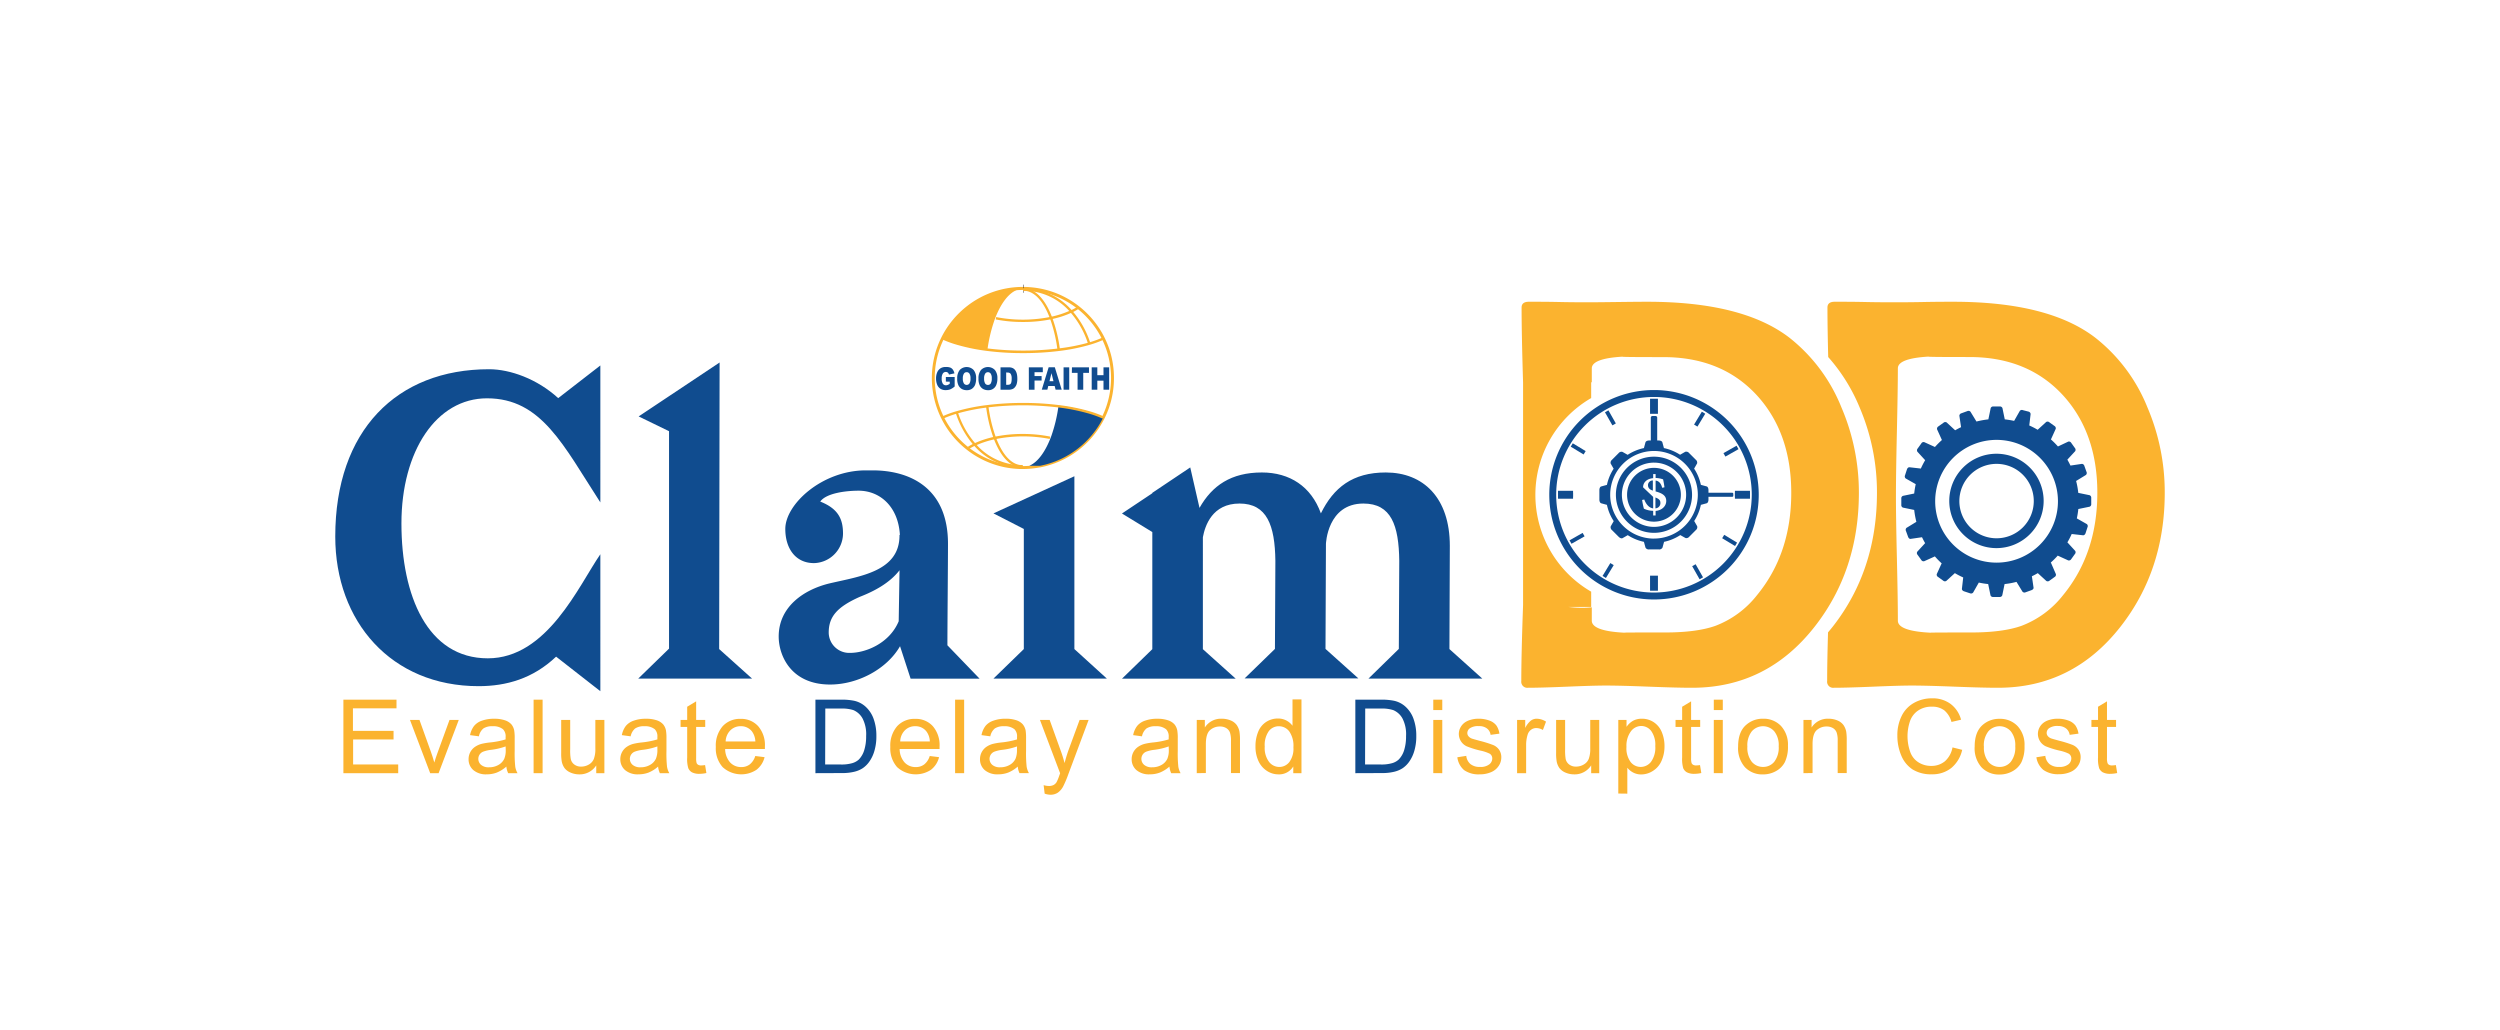 <svg id="Layer_1" data-name="Layer 1" xmlns="http://www.w3.org/2000/svg" viewBox="0 0 688.72 283.89"><defs><style>.cls-1{fill:#104c8f;}.cls-2{fill:#fbb32f;}.cls-3{fill:none;stroke:#231f20;stroke-miterlimit:10;stroke-width:2.25px;}</style></defs><path class="cls-1" d="M134.74,101.72c-25.43,0-42.38,16.84-42.38,46.09,0,23.45,15.44,41.22,39.48,41.22,7.66,0,15-2.09,21.36-8.13l12.19,9.52V152.69c-6,8.71-14.63,28.67-31,28.67-16.6,0-23.8-17.18-23.8-37.15s9.64-34.48,23.57-34.48c15,0,21,12.89,31.23,28.68V100.68l-11.61,9C148,104.39,140.54,101.72,134.74,101.72Z"/><polygon class="cls-1" points="198.24 99.86 175.94 114.72 184.31 118.79 184.31 178.69 175.83 186.94 207.18 186.94 198.12 178.81 198.24 99.86"/><path class="cls-1" d="M261.16,149.79c0-15.56-10.68-20.21-20.78-20.21h-1.86c-12,0-22.18,9.29-22.18,16.14,0,5.34,2.79,9.41,7.9,9.41a8.2,8.2,0,0,0,8-8.13c0-3.95-1.28-6.85-6.27-8.82,1.63-2.33,7.08-3,10.57-3,5.8,0,10.91,4.29,11.37,12.19h-.11c.11,10.1-10.92,11.38-19.28,13.35-7.19,1.74-14,6.5-14,14.63,0,5.22,3.36,13.23,14.16,13.23,7.66,0,15.67-4.29,19.27-10.56l2.91,8.94h19L261,177.77C261,172.42,261.16,154.55,261.16,149.79Zm-13.58,21.36c-2.56,6.15-9.18,8.71-13.36,8.71a5.65,5.65,0,0,1-5.92-5.58c0-4.41,2.33-7.08,8.59-9.87,3.84-1.5,8.13-3.71,10.92-7.31Z"/><polygon class="cls-1" points="295.98 131.2 273.69 141.43 282.05 145.72 282.05 178.81 273.69 186.94 304.92 186.94 295.98 178.81 295.98 131.2"/><path class="cls-1" d="M377,186.94h31.35l-9.05-8.13.11-28.44c0-13.24-7.31-20.21-17.65-20.21-9.17,0-14.39,4.19-17.87,11.27-2.67-7.43-8.6-11.27-16.26-11.27-8.47,0-13.7,3.6-17.18,9.76l-2.55-11.15-10.45,7v.11l-8.36,5.58,8.36,5.11v32.27l-8.36,8.13h31.34l-9.05-8.13V148c.58-3.13,2.55-9.28,10.1-9.28s9.75,6,9.87,15.79l-.12,24.26-8.36,8.13h31.35l-9.06-8.13.12-28.44v-.47s.35-11.14,10.33-11.14c7.66,0,9.75,6,9.87,15.79l-.12,24.26Z"/><path class="cls-2" d="M591.59,112.23a46.31,46.31,0,0,0-14.33-19.17q-12.88-9.93-39.19-9.93c-1.82,0-4.49,0-8,.07s-6.17.08-7.88.08c-1.87,0-4.67,0-8.38-.08s-6.51-.07-8.37-.07c-1.32,0-2,.53-2,1.59,0,3.49.07,8,.21,13.64a49.12,49.12,0,0,1,8.65,13.87,59.46,59.46,0,0,1,4.78,23.5q0,21.3-12.13,36.84c-.44.56-.89,1.1-1.35,1.64-.16,5.51-.24,10-.24,13.37a1.67,1.67,0,0,0,1.89,1.89c2.38,0,5.95-.1,10.73-.3s8.35-.31,10.72-.31q3.94,0,11.87.31t11.86.3q20.61,0,33.8-16.9,12.13-15.54,12.13-36.84A59.45,59.45,0,0,0,591.59,112.23ZM568.32,164a26.45,26.45,0,0,1-11.45,8.42q-5.16,1.82-13.87,1.82-12.29,0-11.06.07-9.11-.45-9.1-3.33,0-5.76-.27-17.29t-.26-17.28q0-5.83.26-17.47t.27-17.47c0-1.84,2.88-2.92,8.6-3.24q-1.43.13,11.11.13,16.22,0,25.92,10.69,9.31,10.31,9.32,26.68Q577.79,152.49,568.32,164Z"/><path class="cls-2" d="M507.29,112.23A46.4,46.4,0,0,0,493,93.06q-12.88-9.93-39.19-9.93-2.73,0-8,.07t-7.88.08c-1.87,0-4.67,0-8.38-.08s-6.51-.07-8.37-.07c-1.32,0-2,.53-2,1.59,0,4.85.14,11.76.41,20.67v61.27q-.49,13.68-.49,20.92a1.67,1.67,0,0,0,1.89,1.89c2.38,0,5.95-.1,10.73-.3s8.35-.31,10.72-.31q3.94,0,11.87.31t11.86.3q20.61,0,33.8-16.9,12.13-15.54,12.13-36.84A59.45,59.45,0,0,0,507.29,112.23ZM484,164a26.51,26.51,0,0,1-11.45,8.42q-5.16,1.82-13.87,1.82c-8.19,0-11.87,0-11.07.07q-9.09-.45-9.09-3.33c0-1.07,0-2.3,0-3.67-.89.08-1.78.14-2.69.14a31.46,31.46,0,0,1-3.79-.25h6.31V163a30.82,30.82,0,0,1,0-53.34v-4.35h.17c0-1.43,0-2.71,0-3.82,0-1.84,2.88-2.92,8.6-3.24q-1.42.13,11.11.13,16.22,0,25.92,10.69,9.31,10.31,9.32,26.68Q493.49,152.49,484,164Z"/><path class="cls-1" d="M455.65,125.81a10.49,10.49,0,1,0,10.49,10.49A10.5,10.5,0,0,0,455.65,125.81Zm0,19.34a8.85,8.85,0,1,1,8.86-8.85A8.86,8.86,0,0,1,455.65,145.15Z"/><path class="cls-1" d="M454,133.64c0,.78.47,1.24,1.34,1.52v-2.8A1.3,1.3,0,0,0,454,133.64Z"/><path class="cls-1" d="M456.05,137.05v3a1.45,1.45,0,0,0,1.37-1.52C457.42,137.9,457.13,137.45,456.05,137.05Z"/><path class="cls-1" d="M455.65,128.89a7.41,7.41,0,1,0,7.41,7.41A7.41,7.41,0,0,0,455.65,128.89Zm-3,5.36c0-1.32,1-2.36,2.78-2.52V130.6h.67v1.08a6.46,6.46,0,0,1,2.06.38,21.92,21.92,0,0,1,.38,2.18l-.62.15c-.26-.93-.71-1.86-1.82-2v3l.35.09c1.54.47,2.58,1.09,2.58,2.53s-1.2,2.58-2.93,2.75V142h-.67v-1.28a6,6,0,0,1-2.56-.59,22.56,22.56,0,0,1-.49-2.4l.6-.12c.33.92,1.09,2.27,2.45,2.45v-3.17"/><path class="cls-1" d="M470.16,134l-1.59-.43a13,13,0,0,0-1.86-4.47l.82-1.43a1,1,0,0,0-.34-1l-1.87-1.87a1,1,0,0,0-1.05-.34l-1.43.82a13.15,13.15,0,0,0-4.45-1.84l-.43-1.59c-.08-.29-.5-.5-1-.5h-2.65c-.49,0-.9.21-1,.5l-.43,1.59a13.14,13.14,0,0,0-4.48,1.86l-1.43-.81a1,1,0,0,0-1.05.33l-1.87,1.88a1,1,0,0,0-.33,1l.82,1.43a13.08,13.08,0,0,0-1.85,4.45l-1.58.43c-.29.08-.5.49-.5,1v2.64c0,.49.21.91.5,1l1.58.43a13,13,0,0,0,1.87,4.48l-.82,1.43a1,1,0,0,0,.34,1.05l1.87,1.87c.35.34.79.49,1.05.34l1.43-.82a13.15,13.15,0,0,0,4.45,1.84l.43,1.58a1,1,0,0,0,1,.51H457a1,1,0,0,0,1-.51l.43-1.58a13.2,13.2,0,0,0,4.47-1.86l1.44.81a1,1,0,0,0,1-.33l1.87-1.88a1,1,0,0,0,.34-1.05l-.82-1.43a13.15,13.15,0,0,0,1.84-4.45l1.59-.43c.29-.08.5-.49.5-1V135C470.66,134.49,470.45,134.07,470.16,134Zm-14.51,14.38a12.07,12.07,0,1,1,12.08-12.07A12.08,12.08,0,0,1,455.65,148.37Z"/><path class="cls-1" d="M455.65,107.45a28.85,28.85,0,1,0,28.86,28.85A28.88,28.88,0,0,0,455.65,107.45Zm0,55.79a26.94,26.94,0,1,1,26.94-26.94A27,27,0,0,1,455.65,163.24Z"/><rect class="cls-1" x="454.57" y="109.85" width="2.17" height="4.15"/><rect class="cls-1" x="454.57" y="158.59" width="2.17" height="4.15"/><rect class="cls-1" x="479.48" y="134.22" width="1.09" height="4.15" transform="translate(616.32 -343.72) rotate(90)"/><rect class="cls-1" x="430.74" y="134.22" width="1.09" height="4.15" transform="translate(567.58 -294.98) rotate(90)"/><rect class="cls-1" x="478.93" y="134.22" width="2.18" height="4.15" transform="translate(616.32 -343.72) rotate(90)"/><rect class="cls-1" x="430.19" y="134.22" width="2.18" height="4.15" transform="translate(567.58 -294.98) rotate(90)"/><rect class="cls-1" x="467.71" y="113.37" width="1.09" height="4.15" transform="translate(127.27 -225.61) rotate(31.16)"/><rect class="cls-1" x="442.5" y="155.08" width="1.09" height="4.15" transform="translate(145.21 -206.55) rotate(31.16)"/><rect class="cls-1" x="475.96" y="146.83" width="1.09" height="4.15" transform="translate(850.47 -181.83) rotate(121.16)"/><rect class="cls-1" x="434.25" y="121.62" width="1.09" height="4.15" transform="translate(765.6 -184.4) rotate(121.16)"/><rect class="cls-1" x="476.31" y="122.21" width="1.09" height="4.15" transform="translate(349.89 -351.86) rotate(60.46)"/><rect class="cls-1" x="433.9" y="146.24" width="1.09" height="4.15" transform="translate(349.3 -302.79) rotate(60.46)"/><rect class="cls-1" x="467.12" y="155.43" width="1.09" height="4.15" transform="translate(952.2 63.97) rotate(150.46)"/><rect class="cls-1" x="443.09" y="113.02" width="1.09" height="4.15" transform="translate(886.36 -3.48) rotate(150.46)"/><path class="cls-1" d="M455.22,114.61h.87a.45.45,0,0,1,.45.45v7.43a0,0,0,0,1,0,0h-1.76a0,0,0,0,1,0,0v-7.43a.45.45,0,0,1,.45-.45Z"/><path class="cls-1" d="M473.28,132.36h.56a.29.29,0,0,1,.29.29v7.59a0,0,0,0,1,0,0H473a0,0,0,0,1,0,0v-7.59A.29.29,0,0,1,473.28,132.36Z" transform="translate(609.86 -337.26) rotate(90)"/><path class="cls-2" d="M94.6,213V192.75h14.63v2.39h-12v6.2h11.19v2.37H97.28v6.89H109.7V213Z"/><path class="cls-2" d="M118.51,213l-5.57-14.66h2.62l3.15,8.78c.34.95.65,1.93.94,2.95.22-.77.52-1.7.92-2.78l3.26-8.95h2.55L120.83,213Z"/><path class="cls-2" d="M139.5,211.18a9.3,9.3,0,0,1-2.66,1.66,7.7,7.7,0,0,1-2.74.48,5.31,5.31,0,0,1-3.71-1.18,3.86,3.86,0,0,1-1.3-3,4.08,4.08,0,0,1,1.78-3.4,5.9,5.9,0,0,1,1.78-.81,17.6,17.6,0,0,1,2.21-.38,22.75,22.75,0,0,0,4.43-.85c0-.34,0-.56,0-.65a2.74,2.74,0,0,0-.71-2.14,4.14,4.14,0,0,0-2.83-.84,4.34,4.34,0,0,0-2.58.61,3.74,3.74,0,0,0-1.24,2.17l-2.43-.33a6,6,0,0,1,1.09-2.52,4.75,4.75,0,0,1,2.2-1.47,9.6,9.6,0,0,1,3.32-.52,8.91,8.91,0,0,1,3.05.44,4.11,4.11,0,0,1,1.73,1.11,3.82,3.82,0,0,1,.77,1.69,13.1,13.1,0,0,1,.13,2.29v3.32a34.14,34.14,0,0,0,.16,4.38,5.45,5.45,0,0,0,.62,1.76H140A5.12,5.12,0,0,1,139.5,211.18Zm-.21-5.55a18.17,18.17,0,0,1-4,.94,9.07,9.07,0,0,0-2.17.5,2.12,2.12,0,0,0-1,.81,2.17,2.17,0,0,0,.41,2.83,3.18,3.18,0,0,0,2.2.67,5.1,5.1,0,0,0,2.55-.63,3.83,3.83,0,0,0,1.64-1.72,6,6,0,0,0,.4-2.49Z"/><path class="cls-2" d="M147,213V192.75h2.48V213Z"/><path class="cls-2" d="M164.26,213v-2.15a5.37,5.37,0,0,1-4.65,2.48,5.92,5.92,0,0,1-2.42-.49,4.05,4.05,0,0,1-1.67-1.25,4.7,4.7,0,0,1-.77-1.85,12.71,12.71,0,0,1-.15-2.32v-9.08h2.48v8.13a13.42,13.42,0,0,0,.16,2.62,2.52,2.52,0,0,0,1,1.54,3,3,0,0,0,1.88.56,4.14,4.14,0,0,0,2.1-.57,3.16,3.16,0,0,0,1.38-1.56,7.63,7.63,0,0,0,.41-2.86v-7.86h2.49V213Z"/><path class="cls-2" d="M181.3,211.18a9.26,9.26,0,0,1-2.65,1.66,7.78,7.78,0,0,1-2.74.48,5.32,5.32,0,0,1-3.72-1.18,3.9,3.9,0,0,1-1.3-3,4.08,4.08,0,0,1,1.78-3.4,5.84,5.84,0,0,1,1.79-.81,17,17,0,0,1,2.2-.38,23.05,23.05,0,0,0,4.44-.85c0-.34,0-.56,0-.65a2.78,2.78,0,0,0-.7-2.14,4.18,4.18,0,0,0-2.83-.84,4.38,4.38,0,0,0-2.59.61,3.74,3.74,0,0,0-1.24,2.17l-2.43-.33a6.09,6.09,0,0,1,1.09-2.52,4.75,4.75,0,0,1,2.2-1.47,9.6,9.6,0,0,1,3.32-.52,9,9,0,0,1,3.06.44,4.13,4.13,0,0,1,1.72,1.11,3.82,3.82,0,0,1,.77,1.69,13.1,13.1,0,0,1,.13,2.29v3.32a34.14,34.14,0,0,0,.16,4.38,5.24,5.24,0,0,0,.63,1.76h-2.6A5.34,5.34,0,0,1,181.3,211.18Zm-.2-5.55a18.43,18.43,0,0,1-4.06.94,9.19,9.19,0,0,0-2.17.5,2.12,2.12,0,0,0-1,.81,2.17,2.17,0,0,0,.41,2.83,3.18,3.18,0,0,0,2.2.67,5.08,5.08,0,0,0,2.55-.63A3.86,3.86,0,0,0,180.7,209a6.13,6.13,0,0,0,.4-2.49Z"/><path class="cls-2" d="M194.24,210.77l.36,2.19a9,9,0,0,1-1.88.22,4.34,4.34,0,0,1-2.1-.42,2.41,2.41,0,0,1-1-1.13,8.6,8.6,0,0,1-.31-2.93v-8.44h-1.82v-1.93h1.82V194.7l2.47-1.49v5.12h2.5v1.93h-2.5v8.58a4.56,4.56,0,0,0,.13,1.36,1,1,0,0,0,.43.49,1.65,1.65,0,0,0,.85.18A8.91,8.91,0,0,0,194.24,210.77Z"/><path class="cls-2" d="M208.07,208.27l2.56.32a6.21,6.21,0,0,1-2.25,3.49,7.62,7.62,0,0,1-9.29-.74,7.71,7.71,0,0,1-1.89-5.55,8.11,8.11,0,0,1,1.91-5.75,6.44,6.44,0,0,1,4.94-2,6.27,6.27,0,0,1,4.8,2,7.92,7.92,0,0,1,1.87,5.63c0,.15,0,.37,0,.67H199.77a5.63,5.63,0,0,0,1.37,3.7,4.08,4.08,0,0,0,3.06,1.28,3.78,3.78,0,0,0,2.33-.72A4.75,4.75,0,0,0,208.07,208.27Zm-8.16-4h8.18a5,5,0,0,0-.93-2.77,3.82,3.82,0,0,0-3.08-1.44,3.94,3.94,0,0,0-2.88,1.15A4.49,4.49,0,0,0,199.91,204.25Z"/><path class="cls-1" d="M224.64,213V192.75h7a17,17,0,0,1,3.6.29,6.89,6.89,0,0,1,3,1.45,8.25,8.25,0,0,1,2.4,3.46,13.55,13.55,0,0,1,.79,4.81,14.12,14.12,0,0,1-.54,4.09,9.8,9.8,0,0,1-1.38,2.94,7.14,7.14,0,0,1-1.84,1.84,7.42,7.42,0,0,1-2.42,1,13.74,13.74,0,0,1-3.25.34Zm2.68-2.39h4.32a10.47,10.47,0,0,0,3.14-.37,4.6,4.6,0,0,0,1.82-1,6.36,6.36,0,0,0,1.48-2.56,12.63,12.63,0,0,0,.53-3.9,9.47,9.47,0,0,0-1-4.88,5.22,5.22,0,0,0-2.53-2.28,10.39,10.39,0,0,0-3.47-.42h-4.25Z"/><path class="cls-2" d="M256.13,208.27l2.57.32a6.21,6.21,0,0,1-2.25,3.49,7.63,7.63,0,0,1-9.3-.74,7.75,7.75,0,0,1-1.88-5.55,8.15,8.15,0,0,1,1.9-5.75,6.48,6.48,0,0,1,5-2,6.27,6.27,0,0,1,4.8,2,8,8,0,0,1,1.87,5.63c0,.15,0,.37,0,.67H247.84a5.63,5.63,0,0,0,1.36,3.7,4.09,4.09,0,0,0,3.07,1.28,3.78,3.78,0,0,0,2.33-.72A4.67,4.67,0,0,0,256.13,208.27Zm-8.15-4h8.18a4.9,4.9,0,0,0-.94-2.77,3.79,3.79,0,0,0-3.08-1.44,3.9,3.9,0,0,0-2.87,1.15A4.49,4.49,0,0,0,248,204.25Z"/><path class="cls-2" d="M263.12,213V192.75h2.49V213Z"/><path class="cls-2" d="M280.38,211.18a9.26,9.26,0,0,1-2.65,1.66,7.74,7.74,0,0,1-2.74.48,5.34,5.34,0,0,1-3.72-1.18,3.89,3.89,0,0,1-1.29-3,4.1,4.1,0,0,1,1.77-3.4,5.84,5.84,0,0,1,1.79-.81,17.26,17.26,0,0,1,2.21-.38,23.08,23.08,0,0,0,4.43-.85c0-.34,0-.56,0-.65a2.74,2.74,0,0,0-.7-2.14,4.18,4.18,0,0,0-2.83-.84,4.4,4.4,0,0,0-2.59.61,3.74,3.74,0,0,0-1.24,2.17l-2.43-.33a6.09,6.09,0,0,1,1.09-2.52,4.75,4.75,0,0,1,2.2-1.47A9.66,9.66,0,0,1,277,198a8.91,8.91,0,0,1,3.05.44,4.13,4.13,0,0,1,1.72,1.11,4,4,0,0,1,.78,1.69,14.55,14.55,0,0,1,.12,2.29v3.32a34.14,34.14,0,0,0,.16,4.38,5.47,5.47,0,0,0,.63,1.76h-2.6A5.34,5.34,0,0,1,280.38,211.18Zm-.2-5.55a18.29,18.29,0,0,1-4.06.94,9.19,9.19,0,0,0-2.17.5,2.12,2.12,0,0,0-1,.81,2.2,2.2,0,0,0,.41,2.83,3.18,3.18,0,0,0,2.2.67,5.08,5.08,0,0,0,2.55-.63,3.86,3.86,0,0,0,1.65-1.72,6.13,6.13,0,0,0,.4-2.49Z"/><path class="cls-2" d="M287.79,218.64l-.28-2.34a5.54,5.54,0,0,0,1.42.23,2.77,2.77,0,0,0,1.33-.28,2.21,2.21,0,0,0,.81-.77,12.11,12.11,0,0,0,.76-1.85l.22-.61-5.56-14.69h2.68l3.05,8.49c.4,1.08.75,2.21,1.06,3.4.29-1.14.63-2.26,1-3.34l3.14-8.55h2.48l-5.57,14.91a30,30,0,0,1-1.4,3.33,4.87,4.87,0,0,1-1.52,1.8,3.59,3.59,0,0,1-2,.57A5,5,0,0,1,287.79,218.64Z"/><path class="cls-2" d="M322.17,211.18a9.16,9.16,0,0,1-2.66,1.66,7.7,7.7,0,0,1-2.74.48,5.31,5.31,0,0,1-3.71-1.18,3.9,3.9,0,0,1-1.3-3,4.08,4.08,0,0,1,1.78-3.4,5.9,5.9,0,0,1,1.78-.81,17.6,17.6,0,0,1,2.21-.38,22.75,22.75,0,0,0,4.43-.85c0-.34,0-.56,0-.65a2.74,2.74,0,0,0-.71-2.14,4.14,4.14,0,0,0-2.83-.84,4.36,4.36,0,0,0-2.58.61,3.74,3.74,0,0,0-1.24,2.17l-2.43-.33a6.09,6.09,0,0,1,1.09-2.52,4.75,4.75,0,0,1,2.2-1.47,9.6,9.6,0,0,1,3.32-.52,8.91,8.91,0,0,1,3.05.44,4.11,4.11,0,0,1,1.73,1.11,3.82,3.82,0,0,1,.77,1.69,13.1,13.1,0,0,1,.13,2.29v3.32a34.14,34.14,0,0,0,.16,4.38,5.45,5.45,0,0,0,.62,1.76h-2.59A5.34,5.34,0,0,1,322.17,211.18Zm-.21-5.55a18.17,18.17,0,0,1-4,.94,9.07,9.07,0,0,0-2.17.5,2.12,2.12,0,0,0-1,.81,2.17,2.17,0,0,0,.41,2.83,3.18,3.18,0,0,0,2.2.67,5.08,5.08,0,0,0,2.55-.63,3.83,3.83,0,0,0,1.64-1.72,6,6,0,0,0,.4-2.49Z"/><path class="cls-2" d="M329.69,213V198.33h2.23v2.09a5.26,5.26,0,0,1,4.67-2.42,6.31,6.31,0,0,1,2.44.47,3.9,3.9,0,0,1,1.66,1.25,4.85,4.85,0,0,1,.77,1.84,14.45,14.45,0,0,1,.14,2.42v9h-2.48v-8.92a6.78,6.78,0,0,0-.29-2.27,2.44,2.44,0,0,0-1-1.2,3.29,3.29,0,0,0-1.74-.45,4.05,4.05,0,0,0-2.74,1c-.77.67-1.15,2-1.15,3.82v8Z"/><path class="cls-2" d="M356.28,213v-1.85a4.55,4.55,0,0,1-4.1,2.18,5.76,5.76,0,0,1-3.22-1,6.37,6.37,0,0,1-2.28-2.7,9.35,9.35,0,0,1-.81-4,10.37,10.37,0,0,1,.73-4,5.8,5.8,0,0,1,2.2-2.74,5.88,5.88,0,0,1,3.27-.95,4.89,4.89,0,0,1,4,2v-7.26h2.47V213Zm-7.86-7.32a6.35,6.35,0,0,0,1.19,4.21,3.59,3.59,0,0,0,2.8,1.4,3.51,3.51,0,0,0,2.77-1.33,6.16,6.16,0,0,0,1.14-4.07,6.94,6.94,0,0,0-1.16-4.42,3.59,3.59,0,0,0-2.86-1.4,3.44,3.44,0,0,0-2.76,1.35A6.6,6.6,0,0,0,348.42,205.67Z"/><path class="cls-1" d="M373.38,213V192.75h7a17.13,17.13,0,0,1,3.6.29,6.89,6.89,0,0,1,3,1.45,8.25,8.25,0,0,1,2.4,3.46,13.55,13.55,0,0,1,.79,4.81,14.12,14.12,0,0,1-.54,4.09,9.8,9.8,0,0,1-1.38,2.94,7.14,7.14,0,0,1-1.84,1.84,7.42,7.42,0,0,1-2.42,1,13.74,13.74,0,0,1-3.25.34Zm2.68-2.39h4.32a10.47,10.47,0,0,0,3.14-.37,4.49,4.49,0,0,0,1.81-1,6.38,6.38,0,0,0,1.49-2.56,12.63,12.63,0,0,0,.53-3.9,9.47,9.47,0,0,0-1-4.88,5.19,5.19,0,0,0-2.54-2.28,10.28,10.28,0,0,0-3.46-.42h-4.25Z"/><path class="cls-2" d="M394.85,195.61v-2.86h2.48v2.86Zm0,17.38V198.33h2.48V213Z"/><path class="cls-2" d="M401.48,208.62l2.46-.39a3.43,3.43,0,0,0,1.15,2.26,4,4,0,0,0,2.64.79,3.85,3.85,0,0,0,2.54-.7,2.05,2.05,0,0,0,.83-1.63,1.5,1.5,0,0,0-.73-1.33,10.87,10.87,0,0,0-2.54-.84,24.19,24.19,0,0,1-3.79-1.19,3.76,3.76,0,0,1-1.7-5.18,4.08,4.08,0,0,1,1.22-1.39,5.13,5.13,0,0,1,1.59-.72,7.38,7.38,0,0,1,2.14-.3,8.3,8.3,0,0,1,3,.5,4.19,4.19,0,0,1,1.93,1.34,5.29,5.29,0,0,1,.85,2.27l-2.43.33a2.64,2.64,0,0,0-1-1.76,3.44,3.44,0,0,0-2.24-.64,4,4,0,0,0-2.44.57,1.64,1.64,0,0,0-.73,1.32,1.37,1.37,0,0,0,.3.87,2.21,2.21,0,0,0,.95.67c.25.09,1,.3,2.2.63a30.85,30.85,0,0,1,3.68,1.15,3.73,3.73,0,0,1,1.63,1.31,3.61,3.61,0,0,1,.6,2.12,4.12,4.12,0,0,1-.73,2.34,4.62,4.62,0,0,1-2.09,1.7,7.6,7.6,0,0,1-3.09.6,6.91,6.91,0,0,1-4.36-1.18A5.57,5.57,0,0,1,401.48,208.62Z"/><path class="cls-2" d="M417.94,213V198.33h2.24v2.22a5.92,5.92,0,0,1,1.58-2.05,2.68,2.68,0,0,1,1.59-.5,4.91,4.91,0,0,1,2.56.8l-.86,2.3a3.65,3.65,0,0,0-1.82-.53,2.37,2.37,0,0,0-1.47.49,2.61,2.61,0,0,0-.92,1.36,9.54,9.54,0,0,0-.41,2.9V213Z"/><path class="cls-2" d="M438.35,213v-2.15a5.37,5.37,0,0,1-4.65,2.48,6,6,0,0,1-2.43-.49,4.12,4.12,0,0,1-1.67-1.25,4.69,4.69,0,0,1-.76-1.85,12.71,12.71,0,0,1-.15-2.32v-9.08h2.48v8.13a14.6,14.6,0,0,0,.15,2.62,2.57,2.57,0,0,0,1,1.54,3,3,0,0,0,1.87.56,4.09,4.09,0,0,0,2.1-.57,3.14,3.14,0,0,0,1.39-1.56,7.84,7.84,0,0,0,.41-2.86v-7.86h2.48V213Z"/><path class="cls-2" d="M445.82,218.61V198.33h2.27v1.91a5.47,5.47,0,0,1,1.8-1.68,5,5,0,0,1,2.45-.56,5.82,5.82,0,0,1,3.31,1,6,6,0,0,1,2.17,2.73,9.94,9.94,0,0,1,.73,3.86,9.76,9.76,0,0,1-.81,4,6.13,6.13,0,0,1-2.34,2.76,6,6,0,0,1-3.24,1,4.67,4.67,0,0,1-2.23-.52,5,5,0,0,1-1.62-1.33v7.14Zm2.25-12.87a6.37,6.37,0,0,0,1.15,4.19,3.51,3.51,0,0,0,2.77,1.35,3.61,3.61,0,0,0,2.84-1.4,6.64,6.64,0,0,0,1.18-4.34,6.48,6.48,0,0,0-1.15-4.2A3.47,3.47,0,0,0,452.1,200a3.58,3.58,0,0,0-2.81,1.48A6.67,6.67,0,0,0,448.07,205.74Z"/><path class="cls-2" d="M468.33,210.77l.36,2.19a9.06,9.06,0,0,1-1.88.22,4.34,4.34,0,0,1-2.1-.42,2.38,2.38,0,0,1-1-1.13,9,9,0,0,1-.3-2.93v-8.44h-1.82v-1.93h1.82V194.7l2.47-1.49v5.12h2.5v1.93h-2.5v8.58a4.24,4.24,0,0,0,.13,1.36,1,1,0,0,0,.43.49,1.65,1.65,0,0,0,.85.18A9.08,9.08,0,0,0,468.33,210.77Z"/><path class="cls-2" d="M472.13,195.61v-2.86h2.48v2.86Zm0,17.38V198.33h2.48V213Z"/><path class="cls-2" d="M478.83,205.66c0-2.71.75-4.73,2.26-6A6.8,6.8,0,0,1,485.7,198a6.59,6.59,0,0,1,4.95,2,7.58,7.58,0,0,1,1.91,5.47,9.84,9.84,0,0,1-.84,4.46,5.94,5.94,0,0,1-2.48,2.51,7.17,7.17,0,0,1-3.54.9,6.55,6.55,0,0,1-5-2A7.87,7.87,0,0,1,478.83,205.66Zm2.55,0a6.25,6.25,0,0,0,1.23,4.22,4,4,0,0,0,3.09,1.4,3.91,3.91,0,0,0,3.08-1.41,6.39,6.39,0,0,0,1.23-4.29,6.05,6.05,0,0,0-1.23-4.12,4.11,4.11,0,0,0-6.17,0A6.21,6.21,0,0,0,481.38,205.66Z"/><path class="cls-2" d="M496.83,213V198.33h2.24v2.09a5.26,5.26,0,0,1,4.67-2.42,6.23,6.23,0,0,1,2.43.47,3.93,3.93,0,0,1,1.67,1.25,4.85,4.85,0,0,1,.77,1.84,14.45,14.45,0,0,1,.14,2.42v9h-2.49v-8.92a6.52,6.52,0,0,0-.29-2.27,2.38,2.38,0,0,0-1-1.2,3.32,3.32,0,0,0-1.74-.45,4,4,0,0,0-2.74,1c-.77.67-1.15,2-1.15,3.82v8Z"/><path class="cls-2" d="M537.89,205.9l2.67.67a9,9,0,0,1-3,5,8.31,8.31,0,0,1-5.35,1.74,9.6,9.6,0,0,1-5.32-1.34,8.36,8.36,0,0,1-3.12-3.85,13.88,13.88,0,0,1-1.07-5.43,11.94,11.94,0,0,1,1.21-5.51,8.27,8.27,0,0,1,3.44-3.58,10,10,0,0,1,4.91-1.22,8.28,8.28,0,0,1,5.1,1.54,8,8,0,0,1,2.89,4.35l-2.64.62a6.25,6.25,0,0,0-2-3.21,5.46,5.46,0,0,0-3.37-1,6.54,6.54,0,0,0-3.9,1.12,5.86,5.86,0,0,0-2.2,3,12.93,12.93,0,0,0,.12,8.39,5.55,5.55,0,0,0,2.34,2.88A6.48,6.48,0,0,0,532,211a5.78,5.78,0,0,0,3.81-1.29A6.68,6.68,0,0,0,537.89,205.9Z"/><path class="cls-2" d="M544,205.66c0-2.71.75-4.73,2.26-6a6.8,6.8,0,0,1,4.61-1.63,6.59,6.59,0,0,1,4.95,2,7.53,7.53,0,0,1,1.91,5.47,9.84,9.84,0,0,1-.84,4.46,5.94,5.94,0,0,1-2.48,2.51,7.17,7.17,0,0,1-3.54.9,6.55,6.55,0,0,1-5-2A7.87,7.87,0,0,1,544,205.66Zm2.55,0a6.25,6.25,0,0,0,1.23,4.22,4,4,0,0,0,3.09,1.4,3.91,3.91,0,0,0,3.08-1.41,6.39,6.39,0,0,0,1.23-4.29,6.05,6.05,0,0,0-1.23-4.12,4.11,4.11,0,0,0-6.17,0A6.21,6.21,0,0,0,546.53,205.66Z"/><path class="cls-2" d="M561,208.62l2.46-.39a3.43,3.43,0,0,0,1.15,2.26,4,4,0,0,0,2.64.79,3.88,3.88,0,0,0,2.55-.7,2.07,2.07,0,0,0,.82-1.63,1.5,1.5,0,0,0-.73-1.33,10.87,10.87,0,0,0-2.54-.84,24.19,24.19,0,0,1-3.79-1.19,3.78,3.78,0,0,1-1.7-5.18,4,4,0,0,1,1.23-1.39,5,5,0,0,1,1.58-.72,7.38,7.38,0,0,1,2.14-.3,8.3,8.3,0,0,1,3,.5,4.19,4.19,0,0,1,1.93,1.34,5.42,5.42,0,0,1,.86,2.27l-2.43.33a2.72,2.72,0,0,0-1-1.76A3.49,3.49,0,0,0,567,200a4,4,0,0,0-2.44.57,1.64,1.64,0,0,0-.73,1.32,1.37,1.37,0,0,0,.3.87,2.21,2.21,0,0,0,.95.67c.25.09,1,.3,2.2.63a30.85,30.85,0,0,1,3.68,1.15,3.73,3.73,0,0,1,1.63,1.31,3.61,3.61,0,0,1,.6,2.12,4.12,4.12,0,0,1-.73,2.34,4.62,4.62,0,0,1-2.09,1.7,7.6,7.6,0,0,1-3.09.6,6.91,6.91,0,0,1-4.36-1.18A5.57,5.57,0,0,1,561,208.62Z"/><path class="cls-2" d="M582.9,210.77l.36,2.19a9,9,0,0,1-1.88.22,4.27,4.27,0,0,1-2.09-.42,2.38,2.38,0,0,1-1-1.13,8.87,8.87,0,0,1-.31-2.93v-8.44h-1.82v-1.93h1.82V194.7l2.47-1.49v5.12h2.5v1.93h-2.5v8.58a4.14,4.14,0,0,0,.14,1.36,1,1,0,0,0,.42.49,1.65,1.65,0,0,0,.85.18A8.91,8.91,0,0,0,582.9,210.77Z"/><path class="cls-2" d="M281.8,129.21h-.66a25.82,25.82,0,0,1-4.45-.51h0A25.1,25.1,0,0,1,259.4,92.83a25.37,25.37,0,0,1,7.12-8.59,25,25,0,0,1,12.62-5.06,26.86,26.86,0,0,1,2.71-.14,23.66,23.66,0,0,1,2.37.12,24.88,24.88,0,0,1,12.87,5.09,25.18,25.18,0,0,1,7.13,8.62,24.84,24.84,0,0,1,2.66,11.3h0a24.83,24.83,0,0,1-2.6,11.09,25.08,25.08,0,0,1-17.73,13.5h-.1A25.78,25.78,0,0,1,281.8,129.21Zm-4.93-1.3a25,25,0,0,0,4.29.49h.59a24.58,24.58,0,0,0,4.54-.42h.06a24.16,24.16,0,0,0,10.62-4.9,24.5,24.5,0,0,0,6.59-8.17,24.32,24.32,0,0,0-.06-21.68,24.43,24.43,0,0,0-6.9-8.35A24.06,24.06,0,0,0,284.14,80c-.76-.08-1.54-.11-2.29-.12a25,25,0,0,0-2.62.14A24.19,24.19,0,0,0,267,84.87a24.51,24.51,0,0,0-6.89,8.32,24.28,24.28,0,0,0-.14,21.58,24.31,24.31,0,0,0,16.8,13.12h.05Z"/><path class="cls-3" d="M281.88,79.54H282"/><path class="cls-1" d="M303.94,115a24.7,24.7,0,0,1-17.47,13.33h0l-1.22,0-1.72,0c2.41-1,4.54-4,6.08-8.17a41.45,41.45,0,0,0,2-8.39,52.9,52.9,0,0,1,8.38,1.69A27.93,27.93,0,0,1,303.94,115Z"/><path class="cls-2" d="M263.86,113.48a24.28,24.28,0,0,0,4.84,8.69l.08.09a16.8,16.8,0,0,0,12.69,5.88h.23l.07.66h-.3a17.45,17.45,0,0,1-13.09-6h0l-.1-.11a25,25,0,0,1-5-9Z"/><path class="cls-2" d="M272.3,111.85a39.48,39.48,0,0,0,2.08,8.71c1.83,4.88,4.4,7.58,7.22,7.58h.1l.07.66h-.18c-3.11,0-5.9-2.86-7.84-8a40,40,0,0,1-2.11-8.86Z"/><path class="cls-2" d="M281.83,119.55h.08a37.7,37.7,0,0,1,7.41.73l-.13.65a38.44,38.44,0,0,0-15.06.07,25.73,25.73,0,0,0-5.46,1.78l-.07,0a15.08,15.08,0,0,0-1.65.91l-.36-.57a17.73,17.73,0,0,1,1.8-1l.07,0a25.82,25.82,0,0,1,5.53-1.8A37.55,37.55,0,0,1,281.83,119.55Z"/><path class="cls-2" d="M281.78,111H282a77.94,77.94,0,0,1,9.59.58,53.45,53.45,0,0,1,8.39,1.66,28.77,28.77,0,0,1,4.07,1.48l-.28.61a28.74,28.74,0,0,0-4-1.45,53.19,53.19,0,0,0-8.28-1.64,80.7,80.7,0,0,0-9.51-.58,81.71,81.71,0,0,0-9.94.59,53.76,53.76,0,0,0-8.37,1.68,28.57,28.57,0,0,0-3.74,1.36l-.28-.6a28.48,28.48,0,0,1,3.83-1.4,54,54,0,0,1,8.48-1.7A80.22,80.22,0,0,1,281.78,111Z"/><path class="cls-2" d="M259.68,93.21a24.72,24.72,0,0,1,17.47-13.32h0l1.23,0,1.72,0c-2.41,1-4.54,3.95-6.09,8.17a42.16,42.16,0,0,0-2,8.39,52.67,52.67,0,0,1-8.38-1.69A27.93,27.93,0,0,1,259.68,93.21Z"/><path class="cls-2" d="M299.76,94.77a24.37,24.37,0,0,0-4.84-8.69l-.08-.09a16.8,16.8,0,0,0-12.69-5.88h-.23l-.08-.66h.31a17.45,17.45,0,0,1,13.09,6h0l.1.12a25,25,0,0,1,5.05,9Z"/><path class="cls-2" d="M291.32,96.4a39.82,39.82,0,0,0-2.08-8.7c-1.83-4.89-4.4-7.58-7.22-7.59h-.1l-.08-.66H282c3.12,0,5.91,2.86,7.85,8A40.29,40.29,0,0,1,292,96.32Z"/><path class="cls-2" d="M281.79,88.7h-.08A37.7,37.7,0,0,1,274.3,88l.13-.65a38.39,38.39,0,0,0,15.05-.07A25.63,25.63,0,0,0,295,85.47l.07,0a15.08,15.08,0,0,0,1.65-.91l.36.57a18.88,18.88,0,0,1-1.8,1l-.07,0a25.19,25.19,0,0,1-5.54,1.8A37.45,37.45,0,0,1,281.79,88.7Z"/><path class="cls-2" d="M281.84,97.28h-.17a77.94,77.94,0,0,1-9.59-.58A53.45,53.45,0,0,1,263.69,95a28.77,28.77,0,0,1-4.07-1.48l.28-.61a27.5,27.5,0,0,0,4,1.45A53.19,53.19,0,0,0,272.16,96a78.48,78.48,0,0,0,9.51.58,79.87,79.87,0,0,0,9.94-.59A52.62,52.62,0,0,0,300,94.35,28.57,28.57,0,0,0,303.72,93l.28.6a28.48,28.48,0,0,1-3.83,1.4,52.9,52.9,0,0,1-8.48,1.7A80.22,80.22,0,0,1,281.84,97.28Z"/><path class="cls-1" d="M260.57,105.13v-1.28H263v2.62a4.66,4.66,0,0,1-1.22.79,3.39,3.39,0,0,1-1.26.21,2.59,2.59,0,0,1-1.46-.38,2.42,2.42,0,0,1-.88-1.11,4.48,4.48,0,0,1-.31-1.7,4.27,4.27,0,0,1,.34-1.75,2.41,2.41,0,0,1,1-1.13,2.72,2.72,0,0,1,1.38-.3,3.24,3.24,0,0,1,1.24.18,1.68,1.68,0,0,1,.69.58,2.68,2.68,0,0,1,.41,1l-1.5.33a1.1,1.1,0,0,0-.31-.54.88.88,0,0,0-.57-.18.93.93,0,0,0-.81.43,2.39,2.39,0,0,0-.31,1.38,2.48,2.48,0,0,0,.31,1.43,1,1,0,0,0,.86.43,1.16,1.16,0,0,0,.49-.1,2.45,2.45,0,0,0,.55-.31v-.58Z"/><path class="cls-1" d="M263.7,104.29a3.65,3.65,0,0,1,.68-2.35,2.65,2.65,0,0,1,3.85,0,3.5,3.5,0,0,1,.68,2.31,4.77,4.77,0,0,1-.29,1.78,2.48,2.48,0,0,1-.86,1.07,2.41,2.41,0,0,1-1.4.39,2.72,2.72,0,0,1-1.41-.34,2.44,2.44,0,0,1-.91-1A4.11,4.11,0,0,1,263.7,104.29Zm1.55,0a2.38,2.38,0,0,0,.29,1.34.93.93,0,0,0,1.54,0,2.58,2.58,0,0,0,.28-1.43,2.22,2.22,0,0,0-.29-1.27.9.9,0,0,0-.78-.4.86.86,0,0,0-.75.41A2.4,2.4,0,0,0,265.25,104.29Z"/><path class="cls-1" d="M269.56,104.29a3.6,3.6,0,0,1,.68-2.35,2.65,2.65,0,0,1,3.85,0,3.5,3.5,0,0,1,.68,2.31,4.56,4.56,0,0,1-.3,1.78,2.28,2.28,0,0,1-2.25,1.46,2.72,2.72,0,0,1-1.41-.34,2.38,2.38,0,0,1-.91-1A4.11,4.11,0,0,1,269.56,104.29Zm1.55,0a2.48,2.48,0,0,0,.28,1.34.89.89,0,0,0,.78.41.87.87,0,0,0,.77-.4,2.67,2.67,0,0,0,.28-1.43,2.22,2.22,0,0,0-.29-1.27.9.9,0,0,0-.78-.4.86.86,0,0,0-.75.41A2.4,2.4,0,0,0,271.11,104.29Z"/><path class="cls-1" d="M275.63,101.2h2.31a2.31,2.31,0,0,1,1.1.23,1.82,1.82,0,0,1,.7.65,2.94,2.94,0,0,1,.4,1,5.65,5.65,0,0,1,.12,1.19,5.06,5.06,0,0,1-.18,1.53,2.51,2.51,0,0,1-.51.91,1.58,1.58,0,0,1-.7.49,3.06,3.06,0,0,1-.93.17h-2.31Zm1.56,1.4V106h.38a1.33,1.33,0,0,0,.69-.13.81.81,0,0,0,.32-.46,3.43,3.43,0,0,0,.12-1.07,2.48,2.48,0,0,0-.26-1.34,1,1,0,0,0-.87-.36Z"/><path class="cls-1" d="M283.43,101.2h3.85v1.33H285v1.07h1.95v1.24H285v2.52h-1.56Z"/><path class="cls-1" d="M290.55,106.34h-1.77l-.24,1H287l1.89-6.16h1.7l1.89,6.16H290.8Zm-.33-1.33-.55-2.21-.55,2.21Z"/><path class="cls-1" d="M293,101.2h1.56v6.16H293Z"/><path class="cls-1" d="M295.31,101.2H300v1.52h-1.58v4.64h-1.56v-4.64h-1.58Z"/><path class="cls-1" d="M300.75,101.2h1.55v2.16H304V101.2h1.56v6.16H304v-2.49h-1.7v2.49h-1.55Z"/><path class="cls-1" d="M550,125a13,13,0,1,0,13,13A13,13,0,0,0,550,125Zm0,23.29A10.25,10.25,0,1,1,560.28,138,10.25,10.25,0,0,1,550,148.29Z"/><path class="cls-1" d="M575.65,136.42l-3.11-.64a21.49,21.49,0,0,0-.61-3.33l0,.06,2.71-1.66a.73.73,0,0,0,.16-.87l-.58-1.62a.75.75,0,0,0-.68-.57l-3.15.47v0c-.26-.55-.55-1.1-.86-1.63l0,0,2.16-2.34a.74.74,0,0,0-.09-.88l-1-1.4a.74.74,0,0,0-.8-.36L566.94,123l0,0a22.43,22.43,0,0,0-2-2l.07.05,1.32-2.91a.74.74,0,0,0-.36-.8l-1.39-1a.75.75,0,0,0-.88-.09l-2.35,2.15,0,0a21,21,0,0,0-2.31-1.19l.37-3.16a.75.75,0,0,0-.59-.66L557.3,113a.73.73,0,0,0-.86.19l-1.57,2.76a24.76,24.76,0,0,0-2.58-.42l-.64-3.1a.73.73,0,0,0-.76-.45h-1.72a.72.72,0,0,0-.76.45l-.64,3.1a24.15,24.15,0,0,0-3.33.61l.06,0-1.66-2.72a.74.74,0,0,0-.87-.16l-1.62.59a.75.75,0,0,0-.57.68l.47,3.15,0,0c-.55.27-1.1.55-1.63.86h0l-2.34-2.16a.72.72,0,0,0-.88.09l-1.4,1a.75.75,0,0,0-.36.81l1.32,2.91.05,0a22.43,22.43,0,0,0-2,2l0-.07-2.91-1.32a.71.71,0,0,0-.8.36l-1,1.39a.75.75,0,0,0-.09.88l2.15,2.35,0,0a21.74,21.74,0,0,0-1.19,2.3l-3.17-.36c-.25,0-.54.22-.66.59l-.53,1.63a.74.74,0,0,0,.19.87l2.76,1.57a23.93,23.93,0,0,0-.42,2.58l-3.1.64a.72.72,0,0,0-.45.76v1.72a.73.73,0,0,0,.45.76l3.1.64a24,24,0,0,0,.61,3.32l0-.05-2.72,1.66a.74.74,0,0,0-.16.87l.59,1.62c.13.36.42.6.68.56l3.15-.46,0,0c.27.56.55,1.1.86,1.63v0l-2.16,2.35a.72.72,0,0,0,.09.88l1,1.39a.72.72,0,0,0,.81.36l2.91-1.31,0-.06a22.54,22.54,0,0,0,1.95,2l-.07,0-1.32,2.9a.72.72,0,0,0,.36.81l1.39,1a.71.71,0,0,0,.87.09l2.36-2.15,0,0a21.74,21.74,0,0,0,2.3,1.19l-.36,3.16c0,.26.22.54.59.66l1.63.54a.75.75,0,0,0,.87-.19l1.57-2.76a21.68,21.68,0,0,0,2.58.41l.64,3.11a.72.72,0,0,0,.76.45h1.72a.73.73,0,0,0,.76-.45l.64-3.11a21.37,21.37,0,0,0,3.32-.61l-.05,0,1.66,2.71a.73.73,0,0,0,.87.16l1.62-.58c.36-.13.6-.42.56-.68l-.46-3.15h0c.56-.26,1.1-.55,1.63-.86l0,0,2.35,2.16a.74.74,0,0,0,.88-.09l1.39-1a.71.71,0,0,0,.36-.8L565,155l-.06,0a22.54,22.54,0,0,0,2-2l-.05.07,2.9,1.32a.75.75,0,0,0,.81-.36l1-1.39a.72.72,0,0,0,.09-.88l-2.15-2.35,0,0a21.74,21.74,0,0,0,1.19-2.3l3.16.36c.26,0,.54-.23.66-.59l.53-1.64a.72.72,0,0,0-.18-.86l-2.76-1.57a22.34,22.34,0,0,0,.41-2.58l3.11-.64a.73.73,0,0,0,.45-.76v-1.72A.72.72,0,0,0,575.65,136.42ZM550,155A16.91,16.91,0,1,1,566.94,138,16.91,16.91,0,0,1,550,155Z"/></svg>